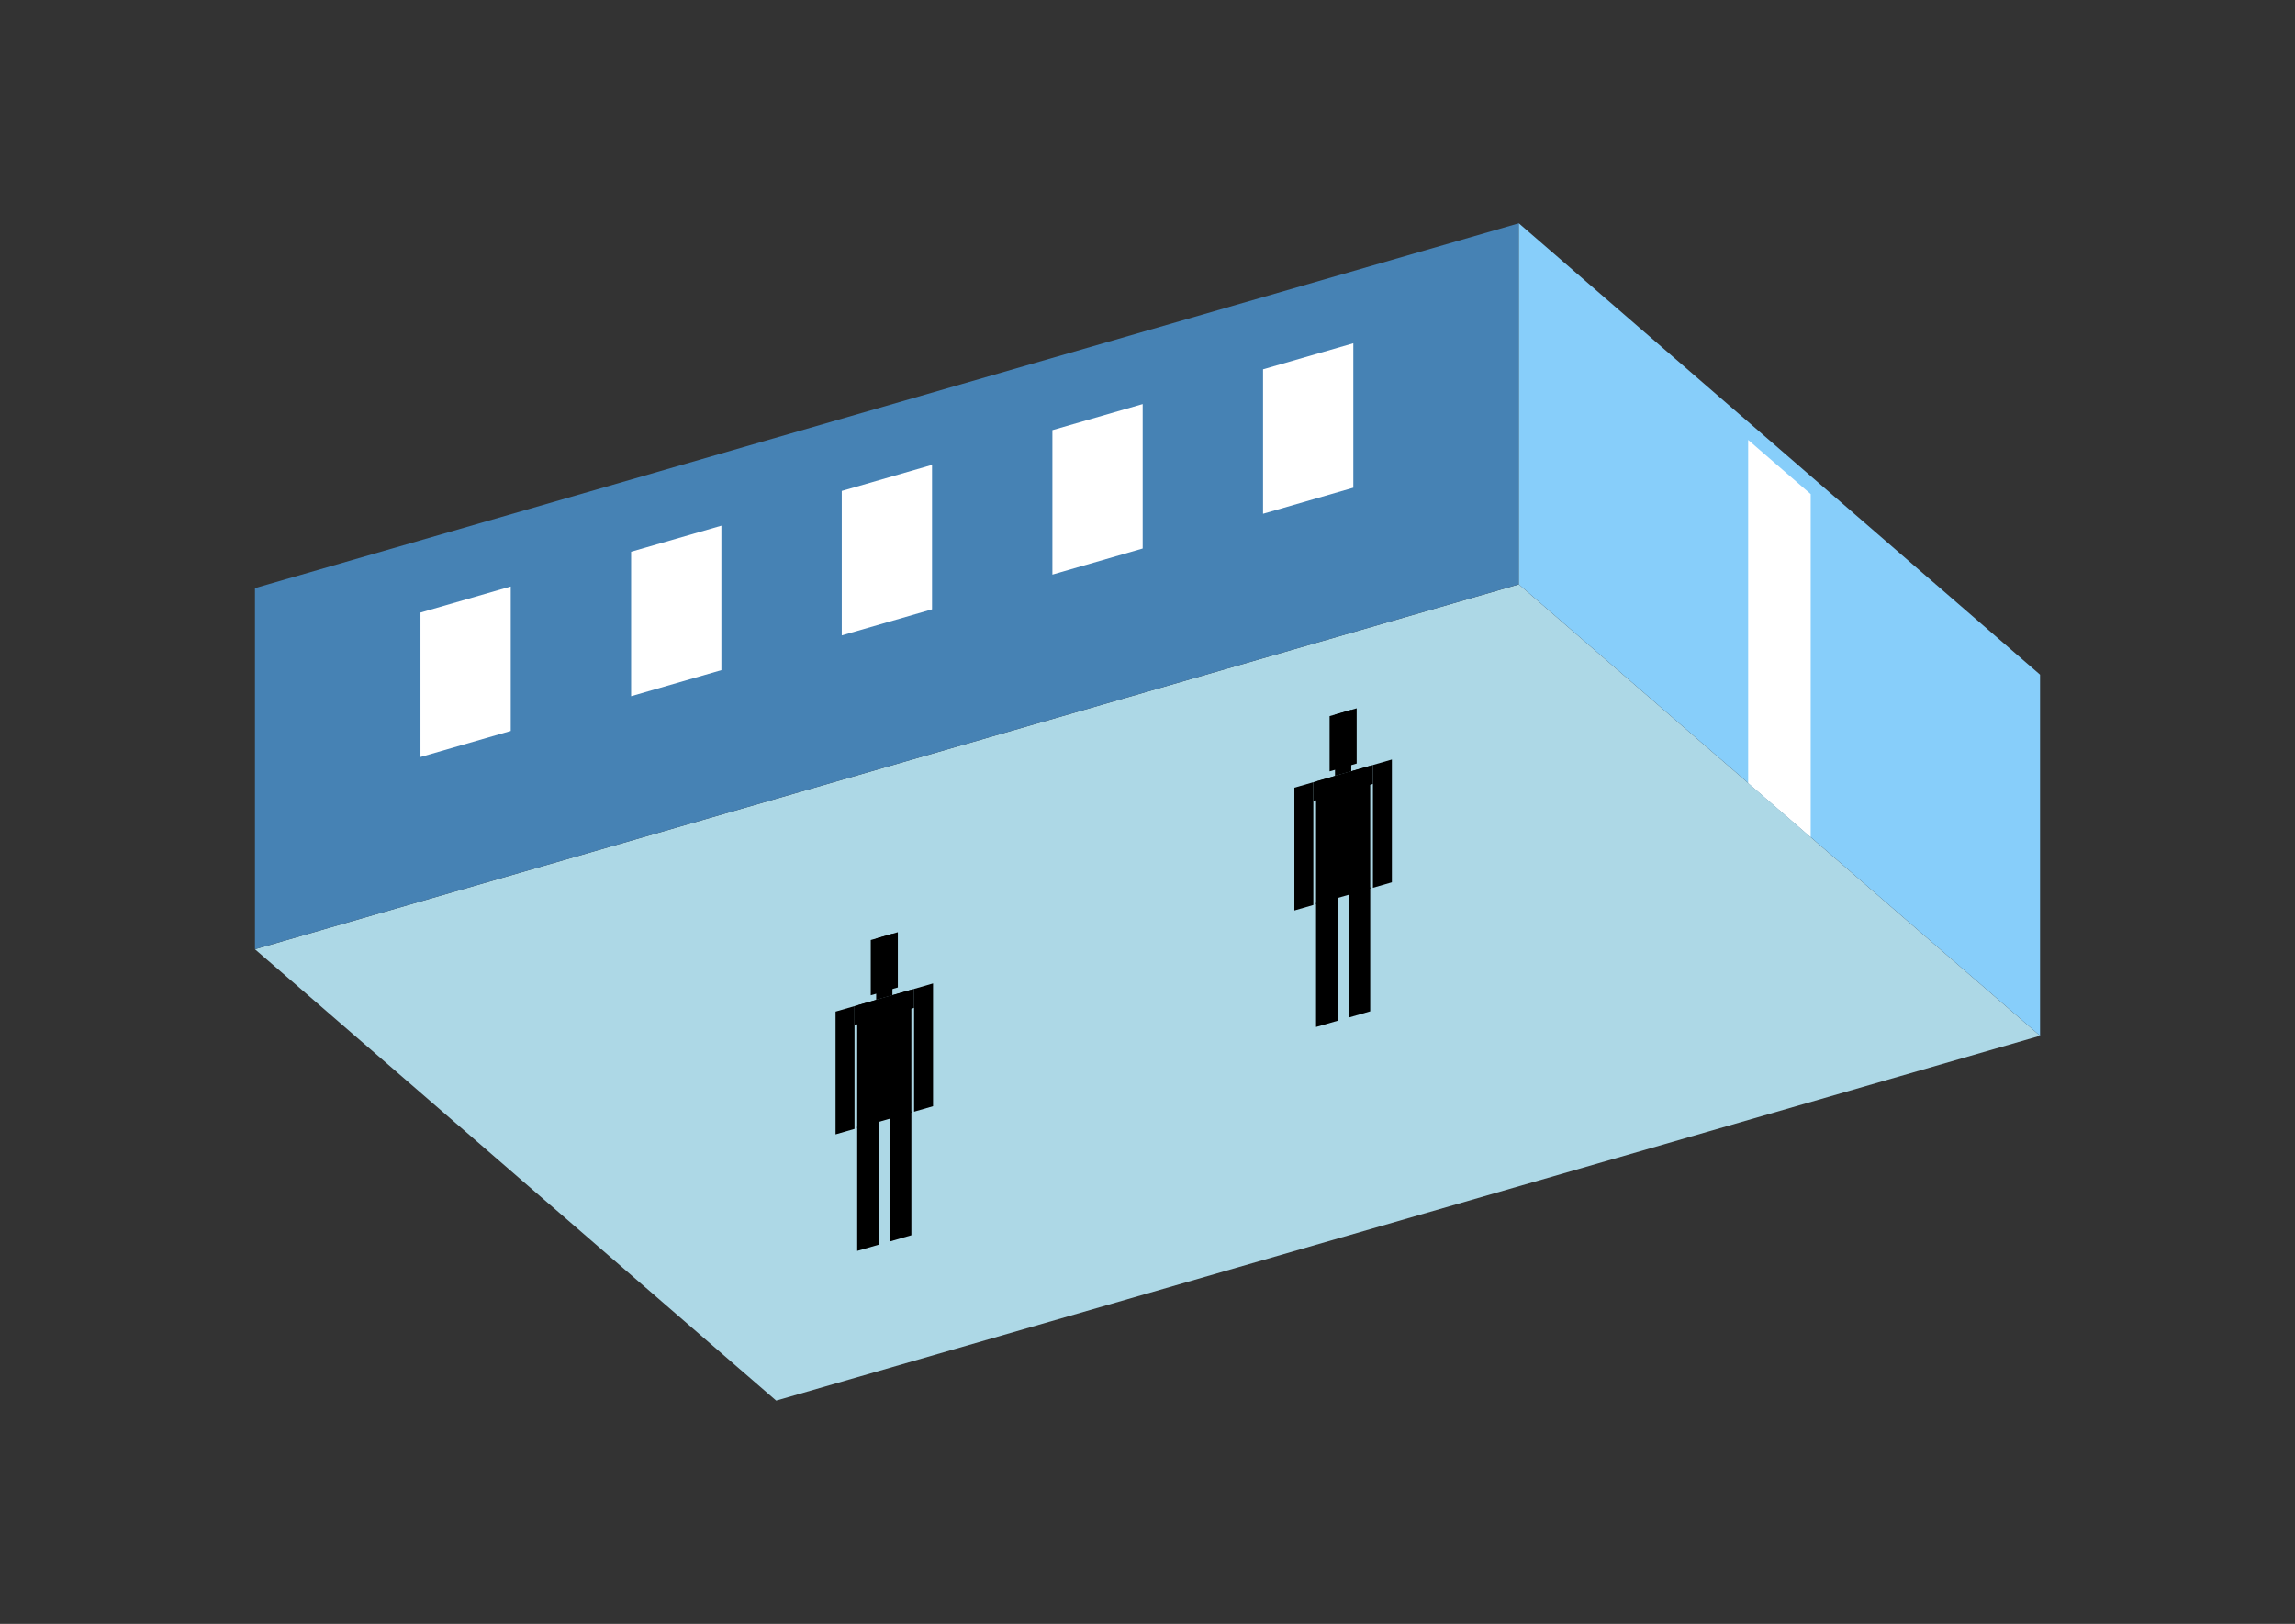 <?xml version="1.0" encoding="UTF-8"?>
<svg
  xmlns="http://www.w3.org/2000/svg"
  width="848"
  height="600"
  style="background-color:white"
>
  <rect width="100%" height="100%" fill="#333333" stroke="none"/>
  <polygon fill="lightblue" points="286.795,517.511 94.209,350.727 561.205,215.917 753.791,382.701" />
  <polygon fill="steelblue" points="94.209,350.727 94.209,217.299 561.205,82.489 561.205,215.917" />
  <polygon fill="lightskyblue" points="753.791,382.701 753.791,249.273 561.205,82.489 561.205,215.917" />
  <polygon fill="white" points="669.053,309.316 669.053,182.56 645.943,162.546 645.943,289.302" />
  <polygon fill="white" points="155.364,279.702 155.364,226.331 188.72,216.702 188.72,270.073" />
  <polygon fill="white" points="233.196,257.234 233.196,203.863 266.553,194.233 266.553,247.604" />
  <polygon fill="white" points="311.029,234.765 311.029,181.394 344.386,171.765 344.386,225.136" />
  <polygon fill="white" points="388.861,212.297 388.861,158.926 422.218,149.297 422.218,202.668" />
  <polygon fill="white" points="466.694,189.829 466.694,136.458 500.051,126.828 500.051,180.199" />
  <polygon fill="hsl(360.0,50.0%,51.427%)" points="486.28,379.452 486.28,333.633 494.286,331.322 494.286,377.141" />
  <polygon fill="hsl(360.0,50.0%,51.427%)" points="506.295,373.674 506.295,327.855 498.289,330.166 498.289,375.985" />
  <polygon fill="hsl(360.0,50.0%,51.427%)" points="478.275,336.397 478.275,291.032 485.28,289.01 485.28,334.375" />
  <polygon fill="hsl(360.0,50.0%,51.427%)" points="507.295,328.02 507.295,282.655 514.3,280.632 514.3,325.998" />
  <polygon fill="hsl(360.0,50.0%,51.427%)" points="485.28,296.015 485.28,289.01 507.295,282.655 507.295,289.659" />
  <polygon fill="hsl(360.0,50.0%,51.427%)" points="486.28,334.086 486.28,288.721 506.295,282.943 506.295,328.309" />
  <polygon fill="hsl(360.0,50.0%,51.427%)" points="491.284,285.008 491.284,264.594 501.291,261.705 501.291,282.12" />
  <polygon fill="hsl(360.0,50.0%,51.427%)" points="493.285,286.699 493.285,264.016 499.29,262.283 499.29,284.966" />
  <polygon fill="hsl(360.0,50.0%,43.829%)" points="316.742,462.185 316.742,416.366 324.748,414.055 324.748,459.874" />
  <polygon fill="hsl(360.0,50.0%,43.829%)" points="336.756,456.407 336.756,410.588 328.751,412.899 328.751,458.718" />
  <polygon fill="hsl(360.0,50.0%,43.829%)" points="308.737,419.13 308.737,373.765 315.742,371.743 315.742,417.108" />
  <polygon fill="hsl(360.0,50.0%,43.829%)" points="337.757,410.753 337.757,365.388 344.762,363.366 344.762,408.731" />
  <polygon fill="hsl(360.0,50.0%,43.829%)" points="315.742,378.748 315.742,371.743 337.757,365.388 337.757,372.393" />
  <polygon fill="hsl(360.0,50.0%,43.829%)" points="316.742,416.819 316.742,371.454 336.756,365.677 336.756,411.042" />
  <polygon fill="hsl(360.0,50.0%,43.829%)" points="321.746,367.741 321.746,347.327 331.753,344.438 331.753,364.853" />
  <polygon fill="hsl(360.0,50.0%,43.829%)" points="323.747,369.432 323.747,346.749 329.751,345.016 329.751,367.699" />
</svg>

